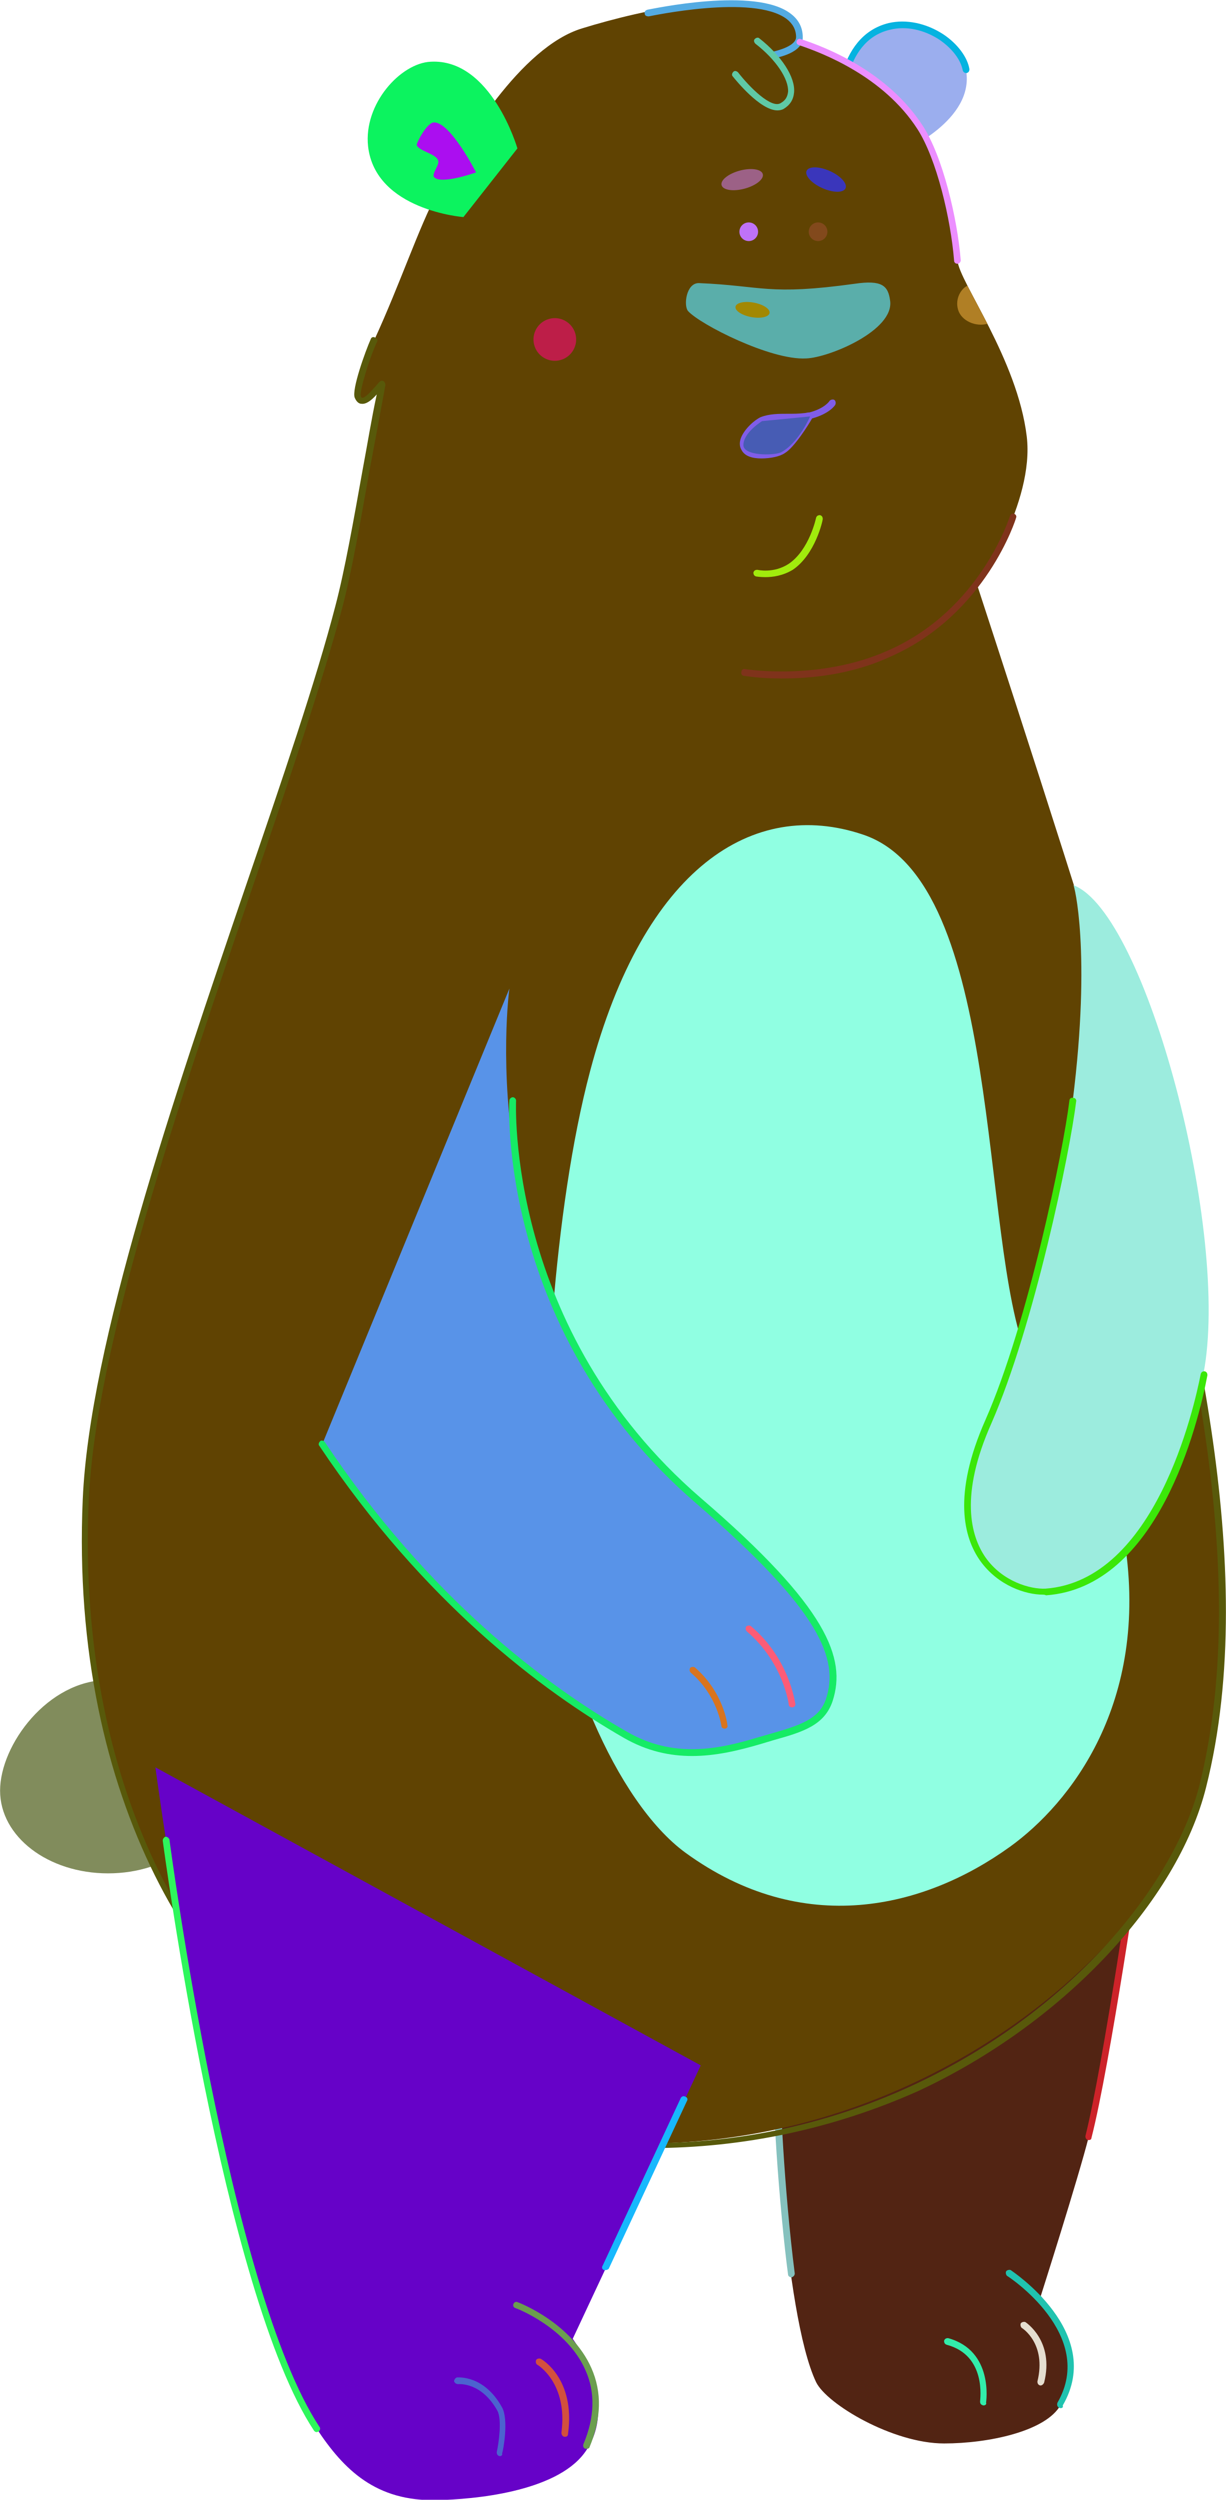 <?xml version="1.0" standalone="no"?>
<svg version="1.1" x="0" y="0" width="100%" height="100%" viewBox="0.05 -0.1 183.9 374.9" xmlns="http://www.w3.org/2000/svg" xmlns:xlink="http://www.w3.org/1999/xlink">
	  <style type="text/css">.st1{stroke:none;stroke-width:1;stroke-linecap:butt;stroke-linejoin:miter;fill:#0167f2;fill-opacity:1;fill-rule:nonZero;}
	.st2{stroke:none;stroke-width:1;stroke-linecap:butt;stroke-linejoin:miter;fill:#000000;fill-opacity:1;fill-rule:nonZero;}
	.st3{stroke:none;stroke-width:1;stroke-linecap:butt;stroke-linejoin:miter;fill:#0167f2;fill-opacity:1;fill-rule:nonZero;}
	.st4{stroke:none;stroke-width:1;stroke-linecap:butt;stroke-linejoin:miter;fill:#000000;fill-opacity:1;fill-rule:nonZero;}
	.st5{stroke:none;stroke-width:1;stroke-linecap:butt;stroke-linejoin:miter;fill:#000000;fill-opacity:1;fill-rule:nonZero;}
	.st6{stroke:none;stroke-width:1;stroke-linecap:butt;stroke-linejoin:miter;fill:#000000;fill-opacity:1;fill-rule:nonZero;}
	.st7{stroke:none;stroke-width:1;stroke-linecap:butt;stroke-linejoin:miter;fill:#0167f2;fill-opacity:1;fill-rule:nonZero;}
	.st8{stroke:none;stroke-width:1;stroke-linecap:butt;stroke-linejoin:miter;fill:#0167f2;fill-opacity:1;fill-rule:nonZero;}
	.st9{stroke:none;stroke-width:1;stroke-linecap:butt;stroke-linejoin:miter;fill:#000000;fill-opacity:1;fill-rule:nonZero;}
	.st10{stroke:none;stroke-width:1;stroke-linecap:butt;stroke-linejoin:miter;fill:#000000;fill-opacity:1;fill-rule:nonZero;}
	.st11{stroke:none;stroke-width:1;stroke-linecap:butt;stroke-linejoin:miter;fill:#000000;fill-opacity:1;fill-rule:nonZero;}
	.st12{stroke:none;stroke-width:1;stroke-linecap:butt;stroke-linejoin:miter;fill:#000000;fill-opacity:1;fill-rule:nonZero;}
	.st13{stroke:none;stroke-width:1;stroke-linecap:butt;stroke-linejoin:miter;fill:#000000;fill-opacity:1;fill-rule:nonZero;}
	.st14{stroke:none;stroke-width:1;stroke-linecap:butt;stroke-linejoin:miter;fill:#000000;fill-opacity:1;fill-rule:nonzero;}
	.st15{stroke:none;stroke-width:1;stroke-linecap:butt;stroke-linejoin:miter;fill:#000000;fill-opacity:1;fill-rule:nonZero;}
	.st16{stroke:none;stroke-width:1;stroke-linecap:butt;stroke-linejoin:miter;fill:#000000;fill-opacity:1;fill-rule:nonZero;}
	.st17{stroke:none;stroke-width:1;stroke-linecap:butt;stroke-linejoin:miter;fill:#00c7c3;fill-opacity:1;fill-rule:nonZero;}
	.st18{stroke:none;stroke-width:1;stroke-linecap:butt;stroke-linejoin:miter;fill:#00c7c3;fill-opacity:1;fill-rule:nonZero;}
	.st19{stroke:none;stroke-width:1;stroke-linecap:butt;stroke-linejoin:miter;fill:#000000;fill-opacity:1;fill-rule:nonZero;}
	.st20{stroke:none;stroke-width:1;stroke-linecap:butt;stroke-linejoin:miter;fill:#000000;fill-opacity:1;fill-rule:nonZero;}
	.st21{stroke:none;stroke-width:1;stroke-linecap:butt;stroke-linejoin:miter;fill:#000000;fill-opacity:1;fill-rule:nonZero;}
	.st22{stroke:none;stroke-width:1;stroke-linecap:butt;stroke-linejoin:miter;fill:#000000;fill-opacity:1;fill-rule:nonZero;}
	.st23{stroke:none;stroke-width:1;stroke-linecap:butt;stroke-linejoin:miter;fill:#0047d3;fill-opacity:1;fill-rule:nonZero;}
	.st24{stroke:none;stroke-width:1;stroke-linecap:butt;stroke-linejoin:miter;fill:#000000;fill-opacity:1;fill-rule:nonZero;}
	.st25{stroke:none;stroke-width:1;stroke-linecap:butt;stroke-linejoin:miter;fill:#000000;fill-opacity:1;fill-rule:nonZero;}
	.st26{stroke:none;stroke-width:1;stroke-linecap:butt;stroke-linejoin:miter;fill:#0167f2;fill-opacity:1;fill-rule:nonZero;}
	.st27{stroke:none;stroke-width:1;stroke-linecap:butt;stroke-linejoin:miter;fill:#000000;fill-opacity:1;fill-rule:nonZero;}
	.st28{stroke:none;stroke-width:1;stroke-linecap:butt;stroke-linejoin:miter;fill:#0167f2;fill-opacity:1;fill-rule:nonZero;}
	.st29{stroke:none;stroke-width:1;stroke-linecap:butt;stroke-linejoin:miter;fill:#000000;fill-opacity:1;fill-rule:nonZero;}
	.st30{stroke:none;stroke-width:1;stroke-linecap:butt;stroke-linejoin:miter;fill:#000000;fill-opacity:1;fill-rule:nonZero;}
	.st31{stroke:none;stroke-width:1;stroke-linecap:butt;stroke-linejoin:miter;fill:#000000;fill-opacity:1;fill-rule:nonZero;}
	.st32{stroke:none;stroke-width:1;stroke-linecap:butt;stroke-linejoin:miter;fill:#000000;fill-opacity:1;fill-rule:nonZero;}
	.st33{stroke:none;stroke-width:1;stroke-linecap:butt;stroke-linejoin:miter;fill:#000000;fill-opacity:1;fill-rule:nonZero;}
	.st34{stroke:none;stroke-width:1;stroke-linecap:butt;stroke-linejoin:miter;fill:#000000;fill-opacity:1;fill-rule:nonZero;}
	.st35{stroke:none;stroke-width:1;stroke-linecap:butt;stroke-linejoin:miter;fill:#000000;fill-opacity:1;fill-rule:nonZero;}
	.st36{stroke:none;stroke-width:1;stroke-linecap:butt;stroke-linejoin:miter;fill:#0167f2;fill-opacity:1;fill-rule:nonZero;}
	.st37{stroke:none;stroke-width:1;stroke-linecap:butt;stroke-linejoin:miter;fill:#000000;fill-opacity:1;fill-rule:nonZero;}
	.st38{stroke:none;stroke-width:1;stroke-linecap:butt;stroke-linejoin:miter;fill:#0167f2;fill-opacity:1;fill-rule:nonZero;}
	.st39{stroke:none;stroke-width:1;stroke-linecap:butt;stroke-linejoin:miter;fill:#00c7c3;fill-opacity:1;fill-rule:nonZero;}
	.st40{stroke:none;stroke-width:1;stroke-linecap:butt;stroke-linejoin:miter;fill:#000000;fill-opacity:1;fill-rule:nonZero;}
	.st41{stroke:none;stroke-width:1;stroke-linecap:butt;stroke-linejoin:miter;fill:#000000;fill-opacity:1;fill-rule:nonZero;}</style>
	  <defs/>
	  <g id="组192">
	    <g id="组193">
	      <path class="st1" id="路径454" d="M 126.062 16.856 C 126.062 16.856 125.562 5.756 133.462 3.956 C 138.662 2.756 144.362 6.756 144.962 10.456 C 146.262 17.956 135.462 22.556 135.462 22.556 C 135.462 22.556 126.062 16.856 126.062 16.856  Z " style="fill:#9baeee"/>
	      <g id="组194">
	        <path class="st2" id="路径455" d="M 126.062 17.356 C 125.762 17.356 125.562 17.156 125.562 16.856 C 125.562 16.756 125.162 5.356 133.362 3.356 C 135.962 2.756 138.962 3.356 141.562 5.056 C 143.662 6.456 145.162 8.456 145.462 10.256 C 145.462 10.556 145.362 10.756 145.062 10.856 C 144.762 10.856 144.562 10.756 144.462 10.456 C 144.162 8.856 142.862 7.156 140.962 5.856 C 138.662 4.356 135.962 3.756 133.562 4.356 C 126.162 6.056 126.562 16.656 126.562 16.756 C 126.562 17.056 126.362 17.356 126.062 17.356 C 126.062 17.356 126.062 17.356 126.062 17.356  Z " style="fill:#05b3e0"/>
	      </g>
	      <path class="st3" id="路径456" d="M 116.662 311.256 C 115.962 310.756 117.562 346.856 122.462 357.156 C 124.062 360.456 133.962 366.356 141.662 366.356 C 148.262 366.356 156.962 364.556 159.162 360.556 C 163.562 352.756 156.162 344.256 156.162 344.256 C 156.162 344.256 161.862 326.356 163.362 320.356 C 166.162 309.356 170.862 276.856 170.862 276.856 C 170.862 276.856 116.662 311.256 116.662 311.256  Z " style="fill:#522413"/>
	      <g id="组195">
	        <path class="st4" id="路径457" d="M 163.362 320.856 C 163.362 320.856 163.262 320.856 163.262 320.856 C 162.962 320.756 162.862 320.556 162.862 320.256 C 165.562 309.456 170.262 277.156 170.262 276.856 C 170.262 276.556 170.562 276.356 170.862 276.456 C 171.162 276.456 171.362 276.756 171.262 277.056 C 171.262 277.356 166.562 309.656 163.762 320.556 C 163.762 320.756 163.562 320.856 163.362 320.856  Z " style="fill:#cc2329"/>
	      </g>
	      <g id="组196">
	        <path class="st5" id="路径458" d="M 159.162 361.056 C 159.062 361.056 158.962 361.056 158.862 360.956 C 158.662 360.856 158.562 360.556 158.662 360.256 C 164.562 350.056 151.362 341.356 151.162 341.256 C 150.962 341.156 150.862 340.756 150.962 340.556 C 151.062 340.356 151.462 340.256 151.662 340.356 C 151.762 340.456 165.862 349.656 159.462 360.656 C 159.562 360.956 159.362 361.056 159.162 361.056  Z " style="fill:#20c3af"/>
	      </g>
	      <g id="组197">
	        <path class="st6" id="路径459" d="M 118.762 341.456 C 118.562 341.456 118.262 341.256 118.262 341.056 C 117.062 332.156 115.462 311.456 116.462 310.856 C 116.662 310.756 116.862 310.756 117.062 310.856 C 117.262 311.056 117.362 311.356 117.162 311.556 C 116.962 313.156 117.662 328.356 119.262 340.856 C 119.262 341.156 119.062 341.356 118.762 341.456 C 118.762 341.456 118.762 341.456 118.762 341.456  Z " style="fill:#85c1be"/>
	      </g>
	      <path class="st7" id="路径460" d="M 32.462 268.456 C 32.462 275.356 25.262 280.856 16.262 280.856 C 7.262 280.856 0.062 275.356 0.062 268.456 C 0.062 261.556 7.262 251.856 16.262 251.856 C 25.262 251.856 32.462 261.656 32.462 268.456  Z " style="fill:#818c5c"/>
	      <path class="st8" id="路径461" d="M 65.762 28.556 C 69.562 21.356 78.162 6.956 87.362 4.156 C 96.762 1.256 111.862 -1.944 117.762 2.156 C 120.962 4.356 119.762 6.056 119.762 6.056 C 125.962 7.956 133.662 12.156 138.062 18.956 C 141.162 23.756 143.162 33.156 143.662 38.956 C 143.962 42.256 152.662 53.756 154.062 65.356 C 155.262 75.356 146.662 87.756 146.662 87.756 C 146.662 87.756 164.762 143.056 167.262 152.856 C 173.662 178.556 189.862 232.156 180.662 267.556 C 172.962 296.856 116.862 342.656 50.562 310.256 C 31.462 300.956 10.662 270.356 13.062 224.856 C 14.862 190.056 42.062 124.556 50.962 90.956 C 53.162 82.856 55.062 69.956 57.462 57.456 C 57.662 56.656 54.762 61.656 53.762 59.356 C 53.362 58.456 55.162 53.256 56.162 50.956 C 60.162 42.256 62.762 34.256 65.762 28.556  Z " style="fill:#604302"/>
	      <g id="组198">
	        <path class="st9" id="路径462" d="M 117.262 101.656 C 113.862 101.656 111.762 101.256 111.662 101.256 C 111.362 101.256 111.162 100.956 111.262 100.656 C 111.262 100.356 111.562 100.156 111.862 100.256 C 111.962 100.256 122.962 102.056 133.262 97.456 C 147.162 91.356 151.462 77.456 151.562 77.256 C 151.662 76.956 151.962 76.856 152.162 76.956 C 152.462 77.056 152.562 77.356 152.462 77.556 C 152.462 77.656 147.962 92.056 133.662 98.356 C 127.662 101.156 121.462 101.656 117.262 101.656  Z " style="fill:#7f331b"/>
	      </g>
	      <g id="组199">
	        <path class="st10" id="路径463" d="M 114.862 86.456 C 114.062 86.456 113.462 86.356 113.462 86.356 C 113.162 86.256 113.062 86.056 113.062 85.756 C 113.162 85.456 113.362 85.356 113.662 85.356 C 113.662 85.356 116.062 85.956 118.362 84.456 C 121.462 82.356 122.462 77.556 122.462 77.556 C 122.562 77.256 122.762 77.156 123.062 77.156 C 123.362 77.256 123.462 77.456 123.462 77.756 C 123.462 77.956 122.362 83.056 118.962 85.356 C 117.462 86.256 115.962 86.456 114.862 86.456  Z " style="fill:#a1eb0d"/>
	      </g>
	      <path class="st11" id="路径464" d="M 103.262 46.556 C 102.562 45.756 102.962 42.356 104.862 42.356 C 114.462 42.756 115.262 44.256 128.262 42.456 C 132.362 41.856 133.262 42.756 133.562 44.956 C 134.262 49.456 124.362 53.556 120.962 53.656 C 115.662 53.956 105.062 48.556 103.262 46.556  Z " style="fill:#5aaeaa"/>
	      <g id="组200">
	        <path class="st12" id="路径465" d="M 116.062 8.656 C 115.862 8.656 115.662 8.456 115.562 8.256 C 115.562 7.956 115.662 7.756 115.962 7.656 C 116.862 7.456 119.462 6.756 119.462 5.456 C 119.462 4.356 118.962 3.456 118.062 2.756 C 113.062 -1.044 97.462 2.356 97.362 2.356 C 97.062 2.356 96.762 2.256 96.762 1.956 C 96.662 1.656 96.862 1.456 97.162 1.356 C 97.862 1.256 113.362 -2.144 118.662 1.956 C 119.862 2.856 120.462 4.056 120.462 5.456 C 120.562 7.856 116.562 8.556 116.062 8.656 C 116.062 8.656 116.062 8.656 116.062 8.656  Z " style="fill:#54abe2"/>
	      </g>
	      <g id="组201">
	        <path class="st13" id="路径466" d="M 116.662 16.456 C 114.062 16.456 110.362 11.856 109.962 11.356 C 109.762 11.156 109.862 10.856 110.062 10.656 C 110.262 10.456 110.562 10.556 110.762 10.756 C 112.462 12.956 115.762 16.256 117.162 15.356 C 117.862 14.956 118.162 14.456 118.262 13.656 C 118.362 11.756 116.462 8.856 113.362 6.456 C 113.162 6.256 113.062 5.956 113.262 5.756 C 113.462 5.556 113.762 5.456 113.962 5.656 C 117.262 8.256 119.362 11.456 119.162 13.756 C 119.062 14.856 118.562 15.656 117.562 16.256 C 117.362 16.356 117.062 16.456 116.662 16.456  Z " style="fill:#5fc9a6"/>
	      </g>
	      <g id="组202">
	        <path class="st14" id="复合路径34" d="M 114.262 68.656 C 112.962 68.656 111.762 68.356 111.262 67.356 C 110.962 66.856 110.962 66.256 111.162 65.656 C 111.662 64.256 113.262 62.856 114.162 62.456 C 115.462 61.956 116.862 61.956 118.162 61.956 C 119.062 61.956 119.862 61.956 120.662 61.856 C 120.862 61.856 121.162 61.756 121.362 61.756 C 121.362 61.756 121.462 61.756 121.462 61.756 C 123.762 61.156 124.462 60.056 124.462 60.056 C 124.562 59.856 124.962 59.756 125.162 59.856 C 125.362 59.956 125.462 60.256 125.362 60.556 C 125.362 60.656 124.462 61.956 121.862 62.656 C 121.362 63.556 119.162 67.056 117.762 67.856 C 117.062 68.356 115.662 68.656 114.262 68.656  Z M 117.762 63.056 C 116.662 63.056 115.562 63.056 114.562 63.456 C 113.862 63.756 112.462 64.956 112.162 66.056 C 112.062 66.456 112.062 66.656 112.162 66.956 C 112.762 68.056 115.962 67.856 117.462 67.056 C 118.362 66.556 119.762 64.456 120.662 63.056 C 119.862 63.156 119.062 63.156 118.262 63.156 C 118.062 63.056 117.862 63.056 117.762 63.056  Z " style="fill:#805de9"/>
	      </g>
	      <path class="st15" id="圆3" d="M 112.362 33.256 C 113.136 33.256 113.762 33.883 113.762 34.656 C 113.762 35.429 113.136 36.056 112.362 36.056 C 111.589 36.056 110.962 35.429 110.962 34.656 C 110.962 33.883 111.589 33.256 112.362 33.256  Z " style="fill:#bf72f8"/>
	      <path class="st16" id="椭圆18" d="M 111.015 25.488 C 112.721 25.029 114.268 25.262 114.468 26.009 C 114.669 26.756 113.448 27.733 111.742 28.192 C 110.035 28.651 108.489 28.417 108.288 27.67 C 108.087 26.924 109.308 25.947 111.015 25.488  Z " style="fill:#9c6186"/>
	      <path class="st17" id="椭圆19" d="M 82.442 47.721 C 84.148 47.262 85.904 48.274 86.363 49.981 C 86.821 51.687 85.81 53.443 84.103 53.902 C 82.396 54.36 80.641 53.349 80.182 51.642 C 79.723 49.935 80.735 48.18 82.442 47.721  Z " style="fill:#bd1e48"/>
	      <path class="st18" id="路径469" d="M 148.162 48.456 C 146.462 48.956 144.262 48.056 143.762 46.356 C 143.262 44.656 144.262 43.156 145.162 42.756 C 145.162 42.756 148.162 48.456 148.162 48.456  Z " style="fill:#b07f25"/>
	      <path class="st19" id="椭圆20" d="M 110.376 45.891 C 110.488 45.294 111.722 45.024 113.134 45.288 C 114.545 45.552 115.599 46.25 115.487 46.848 C 115.375 47.445 114.14 47.715 112.729 47.451 C 111.318 47.187 110.264 46.488 110.376 45.891  Z " style="fill:#a28803"/>
	      <path class="st20" id="椭圆21" d="M 121.041 25.516 C 121.358 24.811 122.922 24.827 124.534 25.551 C 126.145 26.276 127.195 27.436 126.878 28.141 C 126.561 28.846 124.997 28.83 123.385 28.105 C 121.773 27.381 120.724 26.221 121.041 25.516  Z " style="fill:#3a36bb"/>
	      <path class="st21" id="圆4" d="M 122.762 33.256 C 123.536 33.256 124.162 33.883 124.162 34.656 C 124.162 35.429 123.536 36.056 122.762 36.056 C 121.989 36.056 121.362 35.429 121.362 34.656 C 121.362 33.883 121.989 33.256 122.762 33.256  Z " style="fill:#82491c"/>
	      <path class="st22" id="路径470" d="M 111.562 66.656 C 111.562 64.756 114.362 63.056 114.362 63.056 C 114.362 63.056 121.562 62.356 121.562 62.356 C 121.562 62.356 119.862 66.356 117.162 67.756 C 115.962 68.256 111.562 68.256 111.562 66.656  Z " style="fill:#475cb4"/>
	      <path class="st23" id="路径471" d="M 88.562 160.556 C 83.062 181.256 81.262 212.656 82.262 230.056 C 83.262 248.456 92.462 270.156 102.862 277.756 C 120.462 290.556 138.662 286.156 151.562 276.856 C 160.562 270.356 172.462 255.356 168.762 231.156 C 167.362 222.256 157.662 211.756 154.162 203.456 C 146.862 186.056 150.662 132.056 129.462 125.056 C 113.062 119.556 96.662 129.956 88.562 160.556  Z " style="fill:#90ffe2"/>
	      <g id="组203">
	        <path class="st24" id="路径472" d="M 143.662 39.456 C 143.362 39.456 143.162 39.256 143.162 38.956 C 142.662 32.756 140.562 23.756 137.662 19.256 C 132.562 11.356 123.462 7.856 119.862 6.656 C 119.562 6.556 119.462 6.256 119.562 6.056 C 119.662 5.756 119.962 5.656 120.162 5.756 C 123.862 6.956 133.162 10.556 138.462 18.756 C 141.462 23.356 143.662 32.656 144.162 38.956 C 144.162 39.156 143.962 39.456 143.662 39.456 C 143.662 39.456 143.662 39.456 143.662 39.456  Z " style="fill:#ec8eff"/>
	      </g>
	      <g id="组204">
	        <path class="st25" id="路径473" d="M 97.662 322.056 C 81.962 322.056 65.862 318.256 50.262 310.656 C 30.662 301.056 10.462 270.156 12.462 224.756 C 13.462 201.556 25.962 164.956 36.962 132.656 C 42.362 116.856 47.462 101.956 50.362 90.756 C 51.762 85.456 53.062 78.056 54.462 70.256 C 55.162 66.556 55.762 62.756 56.562 59.056 C 55.762 59.956 54.962 60.556 54.262 60.456 C 53.962 60.456 53.562 60.256 53.262 59.556 C 52.762 58.356 54.862 52.556 55.662 50.756 C 55.762 50.456 56.062 50.356 56.362 50.556 C 56.662 50.656 56.762 50.956 56.562 51.256 C 55.362 53.856 53.962 58.656 54.162 59.256 C 54.162 59.356 54.262 59.556 54.362 59.556 C 54.862 59.656 56.062 58.156 56.462 57.756 C 56.962 57.156 57.162 56.856 57.562 57.056 C 57.762 57.156 57.862 57.456 57.862 57.656 C 57.062 61.956 56.262 66.356 55.462 70.556 C 54.062 78.456 52.762 85.856 51.362 91.156 C 48.362 102.356 43.262 117.356 37.862 133.156 C 26.862 165.356 14.362 201.856 13.362 224.956 C 11.362 269.856 31.262 300.456 50.562 309.956 C 79.562 324.156 110.362 325.056 137.162 312.556 C 161.762 301.056 176.362 281.756 179.962 267.656 C 188.262 234.556 177.062 192.656 169.662 164.856 C 168.562 160.656 167.462 156.656 166.662 153.256 C 166.562 152.956 166.762 152.756 167.062 152.656 C 167.362 152.556 167.562 152.756 167.662 153.056 C 168.562 156.456 169.562 160.456 170.662 164.656 C 178.062 192.556 189.362 234.656 180.962 267.956 C 176.662 285.156 159.262 303.556 137.662 313.556 C 125.062 319.156 111.562 322.056 97.662 322.056  Z " style="fill:#58590a"/>
	      </g>
	      <path class="st26" id="路径474" d="M 160.962 164.956 C 159.962 173.256 154.462 199.056 148.262 213.056 C 139.262 233.456 152.062 238.956 156.862 238.556 C 172.462 237.356 178.762 215.256 180.562 205.956 C 184.662 184.856 171.962 136.756 161.062 132.656 C 161.162 132.556 163.762 142.556 160.962 164.956  Z " style="fill:#9cecde"/>
	      <g id="组205">
	        <path class="st27" id="路径475" d="M 156.462 239.056 C 153.962 239.056 149.762 237.756 147.062 233.956 C 144.662 230.556 142.862 224.156 147.862 212.856 C 154.262 198.356 159.562 172.356 160.462 164.956 C 160.462 164.656 160.762 164.456 161.062 164.556 C 161.362 164.556 161.562 164.856 161.462 165.156 C 160.562 172.656 155.162 198.756 148.762 213.356 C 143.962 224.156 145.662 230.256 147.862 233.456 C 150.462 237.156 154.662 238.256 156.862 238.156 C 173.362 236.956 179.162 211.056 180.162 205.956 C 180.262 205.656 180.462 205.556 180.762 205.556 C 181.062 205.656 181.162 205.856 181.162 206.156 C 179.762 213.556 173.762 237.956 156.962 239.156 C 156.762 239.056 156.562 239.056 156.462 239.056  Z " style="fill:#3be709"/>
	      </g>
	      <path class="st28" id="路径476" d="M 23.362 264.956 C 23.362 264.956 33.762 343.256 47.562 364.156 C 51.662 370.356 56.462 375.056 65.562 374.856 C 71.062 374.756 83.262 373.656 87.662 367.856 C 93.262 360.456 85.962 350.656 85.962 350.656 C 85.962 350.656 105.162 309.656 105.162 309.656 C 105.162 309.656 23.362 264.956 23.362 264.956  Z " style="fill:#6602c8"/>
	      <g id="组206">
	        <path class="st29" id="路径477" d="M 90.862 340.356 C 90.762 340.356 90.762 340.356 90.662 340.356 C 90.362 340.256 90.262 339.956 90.462 339.656 C 90.462 339.656 102.162 314.556 102.162 314.556 C 102.262 314.356 102.562 314.156 102.862 314.356 C 103.162 314.456 103.262 314.756 103.062 315.056 C 103.062 315.056 91.362 340.156 91.362 340.156 C 91.262 340.256 91.062 340.356 90.862 340.356  Z " style="fill:#17b8fd"/>
	      </g>
	      <g id="组207">
	        <path class="st30" id="路径478" d="M 88.062 367.156 C 87.962 367.156 87.962 367.156 87.862 367.156 C 87.562 367.056 87.462 366.756 87.562 366.456 C 89.262 362.456 89.362 358.656 87.862 355.356 C 85.062 348.956 77.462 346.056 77.362 346.056 C 77.062 345.956 76.962 345.656 77.062 345.456 C 77.162 345.156 77.462 345.056 77.662 345.156 C 77.962 345.256 85.762 348.256 88.762 355.056 C 90.362 358.656 90.262 362.656 88.462 366.956 C 88.462 367.056 88.262 367.156 88.062 367.156  Z " style="fill:#6b9e4f"/>
	      </g>
	      <g id="组208">
	        <path class="st31" id="路径479" d="M 47.562 364.656 C 47.362 364.656 47.262 364.556 47.162 364.456 C 33.462 343.756 24.562 276.656 24.462 275.956 C 24.462 275.656 24.662 275.456 24.862 275.356 C 25.162 275.356 25.362 275.556 25.462 275.756 C 25.562 276.456 34.362 343.256 47.962 363.856 C 48.162 364.056 48.062 364.356 47.862 364.556 C 47.762 364.556 47.662 364.656 47.562 364.656  Z " style="fill:#2ef65c"/>
	      </g>
	      <g id="组209">
	        <path class="st32" id="路径480" d="M 75.062 368.256 C 75.062 368.256 74.962 368.256 74.962 368.256 C 74.662 368.156 74.562 367.956 74.562 367.656 C 74.862 366.356 75.362 362.756 74.662 361.456 C 72.262 357.156 68.962 357.456 68.762 357.456 C 68.462 357.456 68.262 357.256 68.162 357.056 C 68.162 356.756 68.362 356.556 68.562 356.456 C 68.762 356.456 72.662 356.056 75.362 360.956 C 76.362 362.756 75.562 367.356 75.362 367.856 C 75.462 368.056 75.262 368.256 75.062 368.256  Z " style="fill:#4c63cf"/>
	      </g>
	      <g id="组210">
	        <path class="st33" id="路径481" d="M 84.762 365.356 C 84.762 365.356 84.762 365.356 84.762 365.356 C 84.462 365.356 84.262 365.056 84.262 364.756 C 85.262 357.256 80.662 354.556 80.662 354.556 C 80.462 354.456 80.362 354.156 80.462 353.856 C 80.562 353.656 80.862 353.556 81.162 353.656 C 81.362 353.756 86.362 356.656 85.262 364.856 C 85.262 365.256 85.062 365.356 84.762 365.356  Z " style="fill:#d3503e"/>
	      </g>
	      <g id="组211">
	        <path class="st34" id="路径482" d="M 147.562 360.656 C 147.562 360.656 147.562 360.656 147.562 360.656 C 147.162 360.556 147.062 360.356 147.062 360.056 C 147.062 359.756 148.062 353.156 142.062 351.556 C 141.762 351.456 141.662 351.256 141.662 350.956 C 141.762 350.656 141.962 350.556 142.262 350.556 C 149.162 352.456 147.962 360.156 147.962 360.256 C 148.062 360.456 147.862 360.656 147.562 360.656  Z " style="fill:#32edab"/>
	      </g>
	      <g id="组212">
	        <path class="st35" id="路径483" d="M 156.162 357.656 C 156.162 357.656 156.062 357.656 156.062 357.656 C 155.762 357.556 155.662 357.356 155.662 357.056 C 157.062 351.356 153.362 349.056 153.362 349.056 C 153.162 348.956 153.062 348.556 153.162 348.356 C 153.262 348.156 153.662 348.056 153.862 348.156 C 153.862 348.156 158.262 350.956 156.662 357.256 C 156.562 357.456 156.362 357.656 156.162 357.656  Z " style="fill:#e5ded0"/>
	      </g>
	      <path class="st36" id="路径484" d="M 48.362 216.556 C 47.862 217.356 70.562 248.356 93.962 260.256 C 102.162 264.456 108.562 262.756 113.962 261.056 C 117.862 259.756 121.762 259.156 123.062 257.456 C 129.362 249.256 122.162 239.756 104.962 225.156 C 69.862 195.356 76.462 148.156 76.462 148.156 C 76.462 148.156 48.362 216.556 48.362 216.556  Z " style="fill:#5893e8"/>
	      <g id="组213">
	        <path class="st37" id="路径485" d="M 103.862 263.256 C 100.562 263.256 97.162 262.556 93.662 260.556 C 81.462 253.556 63.662 240.256 47.962 216.756 C 47.762 216.556 47.862 216.256 48.062 216.056 C 48.262 215.856 48.562 215.956 48.762 216.156 C 64.362 239.556 82.062 252.756 94.162 259.656 C 100.962 263.556 107.562 262.356 113.762 260.456 C 114.462 260.256 115.162 260.056 115.862 259.856 C 119.962 258.656 122.962 257.756 123.962 254.656 C 125.862 248.756 123.262 241.556 104.462 225.356 C 74.762 199.756 76.362 165.356 76.462 164.956 C 76.462 164.656 76.762 164.456 76.962 164.456 C 77.262 164.456 77.462 164.756 77.462 164.956 C 77.462 165.256 75.862 199.256 105.162 224.556 C 124.362 241.056 126.962 248.656 124.962 254.956 C 123.762 258.656 120.462 259.656 116.162 260.856 C 115.462 261.056 114.862 261.256 114.162 261.456 C 110.762 262.456 107.362 263.256 103.862 263.256  Z " style="fill:#16eb65"/>
	      </g>
	      <path class="st38" id="路径486" d="M 69.562 32.456 C 69.562 32.456 56.362 31.456 55.262 21.856 C 54.562 15.456 60.162 9.356 64.662 9.156 C 73.762 8.656 77.662 22.156 77.662 22.156 C 77.662 22.156 69.562 32.456 69.562 32.456  Z " style="fill:#0cf35f"/>
	      <path class="st39" id="路径487" d="M 62.562 21.656 C 62.462 21.456 64.062 18.256 65.162 18.256 C 67.662 18.256 71.462 25.756 71.462 25.756 C 71.462 25.756 66.162 27.656 65.162 26.456 C 64.762 25.956 66.062 24.556 65.762 23.956 C 65.462 22.956 62.862 22.556 62.562 21.656  Z " style="fill:#ab0ef0"/>
	    </g>
	    <g id="组214">
	      <path class="st40" id="路径488" d="M 118.862 255.956 C 118.562 255.956 118.362 255.756 118.362 255.556 C 118.362 255.456 117.562 249.256 112.062 244.556 C 111.862 244.356 111.862 244.056 111.962 243.856 C 112.162 243.656 112.462 243.656 112.662 243.756 C 118.462 248.656 119.262 255.156 119.362 255.456 C 119.362 255.756 119.162 255.956 118.862 255.956 C 118.862 255.956 118.862 255.956 118.862 255.956  Z " style="fill:#fc5c77"/>
	    </g>
	    <g id="组215">
	      <path class="st41" id="路径489" d="M 108.762 259.156 C 108.462 259.156 108.262 258.956 108.262 258.756 C 108.262 258.756 107.662 254.156 103.662 250.756 C 103.462 250.556 103.462 250.256 103.562 250.056 C 103.762 249.856 104.062 249.856 104.262 249.956 C 108.562 253.656 109.162 258.456 109.162 258.656 C 109.262 258.856 109.062 259.156 108.762 259.156 C 108.762 259.156 108.762 259.156 108.762 259.156  Z " style="fill:#d9741f"/>
	    </g>
	  </g>
	</svg>